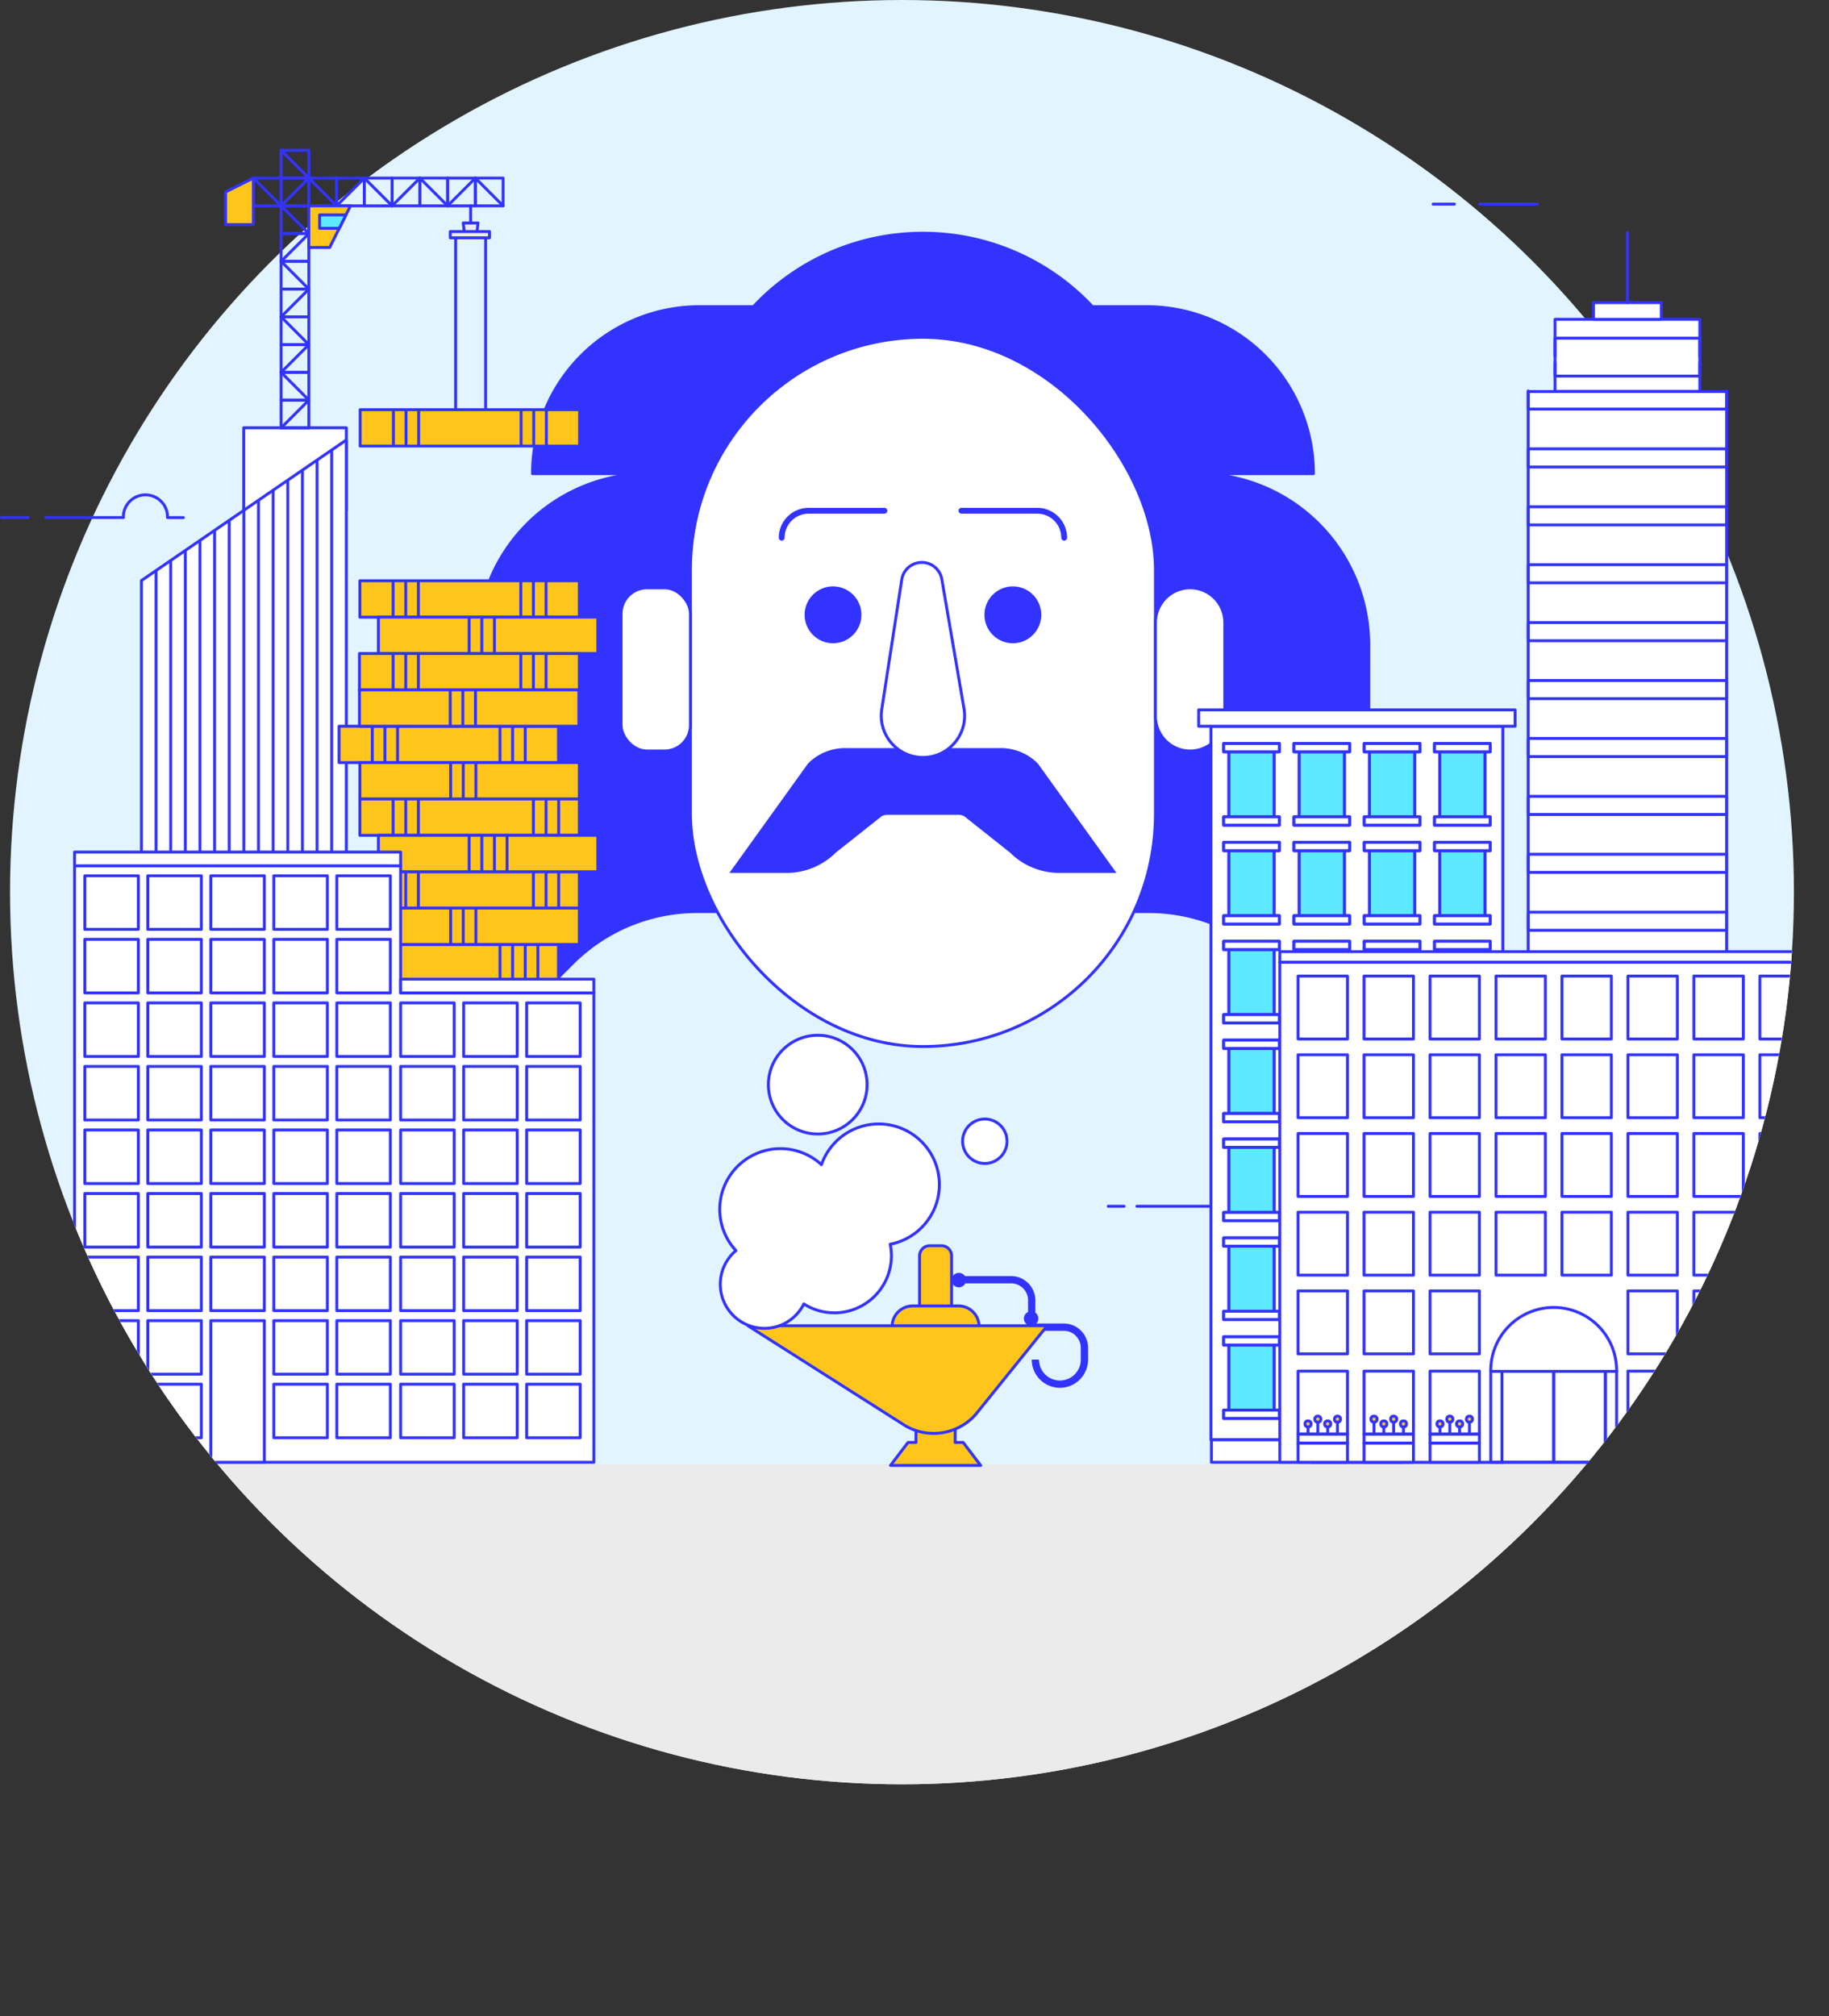 <svg id="Layer_1" data-name="Layer 1" xmlns="http://www.w3.org/2000/svg" xmlns:xlink="http://www.w3.org/1999/xlink" viewBox="0 0 1255.91 1384.06"><rect x="0" y="0" width="1255.91" height="1384.06" fill="#333333" stroke="none"/><defs><style>.cls-1,.cls-16,.cls-4,.cls-7{fill:none;}.cls-13,.cls-2{fill:#fff;}.cls-15,.cls-16,.cls-18,.cls-2,.cls-4,.cls-5,.cls-6,.cls-7,.cls-8{stroke:#33f;}.cls-15,.cls-18,.cls-2,.cls-4,.cls-5,.cls-7,.cls-8{stroke-linecap:round;stroke-linejoin:round;}.cls-15,.cls-18,.cls-2,.cls-4,.cls-5,.cls-8{stroke-width:2px;}.cls-3{fill:#e1f4ff;}.cls-17,.cls-5,.cls-6{fill:#33f;}.cls-16,.cls-6{stroke-miterlimit:10;}.cls-6,.cls-7{stroke-width:4px;}.cls-8{fill:#5de9ff;}.cls-9{clip-path:url(#clip-path);}.cls-10{clip-path:url(#clip-path-2);}.cls-11{fill:#2fa5b2;opacity:0.35;}.cls-12,.cls-18{fill:#ebebeb;}.cls-14{clip-path:url(#clip-path-3);}.cls-15{fill:#ffc51b;}.cls-16{stroke-width:5px;}</style><clipPath id="clip-path" transform="translate(-341.35 -114)"><circle class="cls-1" cx="960.71" cy="726.47" r="612.47"/></clipPath><clipPath id="clip-path-2" transform="translate(-341.35 -114)"><rect class="cls-1" x="1329.97" y="901.63" width="29.91" height="44.68"/></clipPath><clipPath id="clip-path-3" transform="translate(-341.35 -114)"><polygon class="cls-2" points="579.17 1076.3 438.46 1076.3 438.46 512.57 579.17 416.04 579.17 1076.3"/></clipPath></defs><title>Illustration_2</title><circle class="cls-3" cx="619.36" cy="612.47" r="612.47"/><path class="cls-4" d="M1198,928.69a21.31,21.31,0,0,1,36.55,6.09" transform="translate(-341.35 -114)"/><path class="cls-4" d="M1232.59,930.88a13.06,13.06,0,0,1,19.69,11.25" transform="translate(-341.35 -114)"/><line class="cls-4" x1="780.65" y1="828.13" x2="836" y2="828.13"/><line class="cls-4" x1="761.01" y1="828.13" x2="771.86" y2="828.13"/><path class="cls-4" d="M1177.35,942.13A13.06,13.06,0,0,1,1201,932" transform="translate(-341.35 -114)"/><path class="cls-4" d="M783.35,548.13a27.09,27.09,0,0,1,46.46,7.74" transform="translate(-341.35 -114)"/><path class="cls-4" d="M827.35,550.91a16.6,16.6,0,0,1,25,14.3" transform="translate(-341.35 -114)"/><line class="cls-4" x1="345.42" y1="451.21" x2="415.78" y2="451.21"/><line class="cls-4" x1="320.47" y1="451.21" x2="334.26" y2="451.21"/><path class="cls-4" d="M757.13,565.21a16.6,16.6,0,0,1,30.08-12.89" transform="translate(-341.35 -114)"/><path class="cls-4" d="M1102.55,683.31A27.09,27.09,0,0,1,1149,691" transform="translate(-341.35 -114)"/><path class="cls-4" d="M1146.55,686.08a16.6,16.6,0,0,1,25,14.3" transform="translate(-341.35 -114)"/><line class="cls-4" x1="664.63" y1="586.39" x2="734.98" y2="586.39"/><line class="cls-4" x1="639.67" y1="586.39" x2="653.46" y2="586.39"/><path class="cls-4" d="M1076.34,700.39a16.6,16.6,0,0,1,30.08-12.89" transform="translate(-341.35 -114)"/><path class="cls-5" d="M1281.22,556.79a117.63,117.63,0,0,0-117.63-117.63h79.64a114.62,114.62,0,0,0-114.62-114.62h-37.14A159.16,159.16,0,0,0,975.1,274.12h0a159.16,159.16,0,0,0-116.38,50.42H821.58A114.62,114.62,0,0,0,707,439.16h79.64A117.63,117.63,0,0,0,669,556.79v67.82h42.39a103.49,103.49,0,0,0,0,146.35l13.7,13.7,9.39-9.39A121.1,121.1,0,0,1,820.1,739.8h75.55A158.85,158.85,0,0,0,975.1,761h0a158.85,158.85,0,0,0,79.45-21.19h75.55a121.1,121.1,0,0,1,85.63,35.47l9.39,9.39,13.7-13.7a103.49,103.49,0,0,0,0-146.35h42.39Z" transform="translate(-341.35 -114)"/><rect class="cls-2" x="474.1" y="231.57" width="319.29" height="486.88" rx="159.65" ry="159.65"/><path class="cls-6" d="M1052.47,639.47a33.77,33.77,0,0,0-23.88-9.89h-107a33.77,33.77,0,0,0-23.88,9.89L846.1,711.27h35.34A46,46,0,0,0,914,697.79l30.92-24.54a8.47,8.47,0,0,1,5.27-1.84H1000a8.47,8.47,0,0,1,5.27,1.84l30.92,24.54a46,46,0,0,0,32.55,13.48h35.34Z" transform="translate(-341.35 -114)"/><circle class="cls-5" cx="572" cy="422.08" r="18.52"/><circle class="cls-5" cx="695.49" cy="422.08" r="18.52"/><rect class="cls-2" x="426.47" y="403.56" width="47.63" height="112.02" rx="17.78" ry="17.78"/><path class="cls-2" d="M1158.56,629.58h0a23.81,23.81,0,0,0,23.81-23.81V541.37a23.81,23.81,0,0,0-23.81-23.81h0a23.81,23.81,0,0,0-23.81,23.81v64.39A23.81,23.81,0,0,0,1158.56,629.58Z" transform="translate(-341.35 -114)"/><path class="cls-7" d="M948.64,464.63h-52a18.52,18.52,0,0,0-18.52,18.52h0" transform="translate(-341.35 -114)"/><path class="cls-7" d="M1001.56,464.63h52a18.52,18.52,0,0,1,18.52,18.52h0" transform="translate(-341.35 -114)"/><path class="cls-2" d="M975.1,634h0a28.62,28.62,0,0,1-28.29-33l13.74-89.07a13.94,13.94,0,0,1,13.78-11.82h0a13.94,13.94,0,0,1,13.74,11.59l15.23,88.83A28.62,28.62,0,0,1,975.1,634Z" transform="translate(-341.35 -114)"/><rect class="cls-2" x="1049.34" y="268.78" width="136.3" height="563.74"/><rect class="cls-2" x="1067.79" y="219.22" width="99.41" height="49.44"/><rect class="cls-2" x="1094.22" y="207.74" width="46.54" height="11.48"/><polyline class="cls-4" points="1067.79 244.63 1067.79 232.17 1167.19 232.17 1167.19 244.63"/><polyline class="cls-4" points="1167.19 248.9 1167.19 258.2 1067.79 258.2 1067.79 248.9"/><polyline class="cls-4" points="1185.64 268.38 1185.64 280.84 1049.34 280.84 1049.34 268.38"/><rect class="cls-4" x="1049.34" y="308.14" width="136.3" height="12.46"/><rect class="cls-4" x="1049.34" y="347.9" width="136.3" height="12.46"/><rect class="cls-4" x="1049.34" y="387.66" width="136.3" height="12.46"/><rect class="cls-4" x="1049.34" y="427.42" width="136.3" height="12.46"/><rect class="cls-4" x="1049.34" y="467.18" width="136.3" height="12.46"/><rect class="cls-4" x="1049.34" y="506.94" width="136.3" height="12.46"/><rect class="cls-4" x="1049.34" y="546.7" width="136.3" height="12.46"/><rect class="cls-4" x="1049.34" y="586.46" width="136.3" height="12.46"/><rect class="cls-4" x="1049.34" y="626.22" width="136.3" height="12.46"/><rect class="cls-4" x="1049.34" y="665.97" width="136.3" height="12.46"/><rect class="cls-8" x="1049.34" y="705.73" width="136.3" height="12.46"/><rect class="cls-8" x="1049.34" y="725.61" width="136.3" height="12.46"/><line class="cls-4" x1="1117.49" y1="207.74" x2="1117.49" y2="159.64"/><g class="cls-9"><polygon class="cls-2" points="962.73 1003.87 900.75 1003.87 900.75 988.45 831.52 988.45 831.52 498.59 1031.95 498.59 1031.95 988.45 962.73 988.45 962.73 1003.87"/><rect class="cls-2" x="823.1" y="487.37" width="217.26" height="11.21"/><rect class="cls-2" x="831.85" y="988.45" width="68.89" height="15.42"/><rect class="cls-2" x="962.73" y="988.45" width="69.22" height="15.42"/><rect class="cls-2" x="900.74" y="923.4" width="61.98" height="80.47"/><rect class="cls-8" x="1224.81" y="1066.6" width="68.55" height="22.05" transform="translate(1995.36 -295.45) rotate(90)"/><rect class="cls-8" x="1252.82" y="1066.6" width="68.55" height="22.05" transform="translate(2023.37 -323.46) rotate(90)"/><rect class="cls-2" x="893.54" y="917.71" width="76.39" height="5.69"/><rect class="cls-8" x="843.85" y="516.11" width="31.01" height="44.68"/><rect class="cls-2" x="840.24" y="560.78" width="38.22" height="5.69"/><rect class="cls-2" x="840.24" y="510.42" width="38.22" height="5.69"/><rect class="cls-8" x="843.85" y="516.11" width="31.01" height="44.68"/><rect class="cls-2" x="840.24" y="560.78" width="38.22" height="5.69"/><rect class="cls-2" x="840.24" y="510.42" width="38.22" height="5.69"/><rect class="cls-8" x="892.1" y="516.11" width="31.01" height="44.68"/><rect class="cls-2" x="888.5" y="560.78" width="38.22" height="5.69"/><rect class="cls-2" x="888.5" y="510.42" width="38.22" height="5.69"/><rect class="cls-8" x="892.1" y="516.11" width="31.01" height="44.68"/><rect class="cls-2" x="888.5" y="560.78" width="38.22" height="5.69"/><rect class="cls-2" x="888.5" y="510.42" width="38.22" height="5.69"/><rect class="cls-8" x="940.36" y="516.11" width="31.01" height="44.68"/><rect class="cls-2" x="936.76" y="560.78" width="38.22" height="5.69"/><rect class="cls-2" x="936.76" y="510.42" width="38.22" height="5.69"/><rect class="cls-8" x="940.36" y="516.11" width="31.01" height="44.68"/><rect class="cls-2" x="936.76" y="560.78" width="38.22" height="5.69"/><rect class="cls-2" x="936.76" y="510.42" width="38.22" height="5.69"/><rect class="cls-8" x="988.61" y="516.11" width="31.01" height="44.68"/><rect class="cls-2" x="985.01" y="560.78" width="38.22" height="5.69"/><rect class="cls-2" x="985.01" y="510.42" width="38.22" height="5.69"/><rect class="cls-8" x="988.61" y="516.11" width="31.01" height="44.68"/><rect class="cls-2" x="985.01" y="560.78" width="38.22" height="5.69"/><rect class="cls-2" x="985.01" y="510.42" width="38.22" height="5.69"/><rect class="cls-8" x="843.85" y="583.99" width="31.01" height="44.68"/><rect class="cls-2" x="840.24" y="628.66" width="38.22" height="5.69"/><rect class="cls-2" x="840.24" y="578.3" width="38.22" height="5.69"/><rect class="cls-8" x="843.85" y="583.99" width="31.01" height="44.68"/><rect class="cls-2" x="840.24" y="628.66" width="38.22" height="5.69"/><rect class="cls-2" x="840.24" y="578.3" width="38.22" height="5.69"/><rect class="cls-8" x="892.1" y="583.99" width="31.01" height="44.68"/><rect class="cls-2" x="888.5" y="628.66" width="38.22" height="5.69"/><rect class="cls-2" x="888.5" y="578.3" width="38.22" height="5.69"/><rect class="cls-8" x="892.1" y="583.99" width="31.01" height="44.68"/><rect class="cls-2" x="888.5" y="628.66" width="38.22" height="5.69"/><rect class="cls-2" x="888.5" y="578.3" width="38.22" height="5.69"/><rect class="cls-8" x="940.36" y="583.99" width="31.01" height="44.68"/><rect class="cls-2" x="936.76" y="628.66" width="38.22" height="5.69"/><rect class="cls-2" x="936.76" y="578.3" width="38.22" height="5.69"/><rect class="cls-8" x="940.36" y="583.99" width="31.01" height="44.68"/><rect class="cls-2" x="936.76" y="628.66" width="38.22" height="5.69"/><rect class="cls-2" x="936.76" y="578.3" width="38.22" height="5.69"/><rect class="cls-8" x="988.61" y="583.99" width="31.01" height="44.68"/><rect class="cls-2" x="985.01" y="628.66" width="38.22" height="5.69"/><rect class="cls-2" x="985.01" y="578.3" width="38.22" height="5.69"/><rect class="cls-8" x="988.61" y="583.99" width="31.01" height="44.68"/><rect class="cls-2" x="985.01" y="628.66" width="38.22" height="5.69"/><rect class="cls-2" x="985.01" y="578.3" width="38.22" height="5.69"/><rect class="cls-8" x="843.85" y="787.63" width="31.01" height="44.68"/><rect class="cls-2" x="840.24" y="832.31" width="38.22" height="5.69"/><rect class="cls-2" x="840.24" y="781.95" width="38.22" height="5.69"/><rect class="cls-8" x="843.85" y="787.63" width="31.01" height="44.68"/><rect class="cls-2" x="840.24" y="832.31" width="38.22" height="5.69"/><rect class="cls-2" x="840.24" y="781.95" width="38.22" height="5.69"/><rect class="cls-8" x="892.1" y="787.63" width="31.01" height="44.68"/><rect class="cls-2" x="888.5" y="832.31" width="38.22" height="5.69"/><rect class="cls-2" x="888.5" y="781.95" width="38.22" height="5.69"/><rect class="cls-8" x="892.1" y="787.63" width="31.01" height="44.68"/><rect class="cls-2" x="888.5" y="832.31" width="38.22" height="5.69"/><rect class="cls-2" x="888.5" y="781.95" width="38.22" height="5.69"/><rect class="cls-8" x="940.36" y="787.63" width="31.01" height="44.68"/><rect class="cls-2" x="936.76" y="832.31" width="38.22" height="5.69"/><rect class="cls-2" x="936.76" y="781.95" width="38.22" height="5.69"/><rect class="cls-8" x="940.36" y="787.63" width="31.01" height="44.68"/><rect class="cls-2" x="936.76" y="832.31" width="38.22" height="5.69"/><rect class="cls-2" x="936.76" y="781.95" width="38.22" height="5.69"/><rect class="cls-8" x="988.61" y="787.63" width="31.01" height="44.68"/><rect class="cls-2" x="985.01" y="832.31" width="38.22" height="5.69"/><rect class="cls-2" x="985.01" y="781.95" width="38.22" height="5.69"/><rect class="cls-8" x="988.61" y="787.63" width="31.01" height="44.68"/><rect class="cls-2" x="985.01" y="832.31" width="38.22" height="5.69"/><rect class="cls-2" x="985.01" y="781.95" width="38.22" height="5.69"/><rect class="cls-8" x="843.85" y="855.52" width="31.01" height="44.68"/><rect class="cls-2" x="840.24" y="900.19" width="38.22" height="5.69"/><rect class="cls-2" x="840.24" y="849.83" width="38.22" height="5.69"/><rect class="cls-8" x="843.85" y="855.52" width="31.01" height="44.68"/><rect class="cls-2" x="840.24" y="900.19" width="38.22" height="5.69"/><rect class="cls-2" x="840.24" y="849.83" width="38.22" height="5.69"/><rect class="cls-8" x="892.1" y="855.52" width="31.01" height="44.68"/><rect class="cls-2" x="888.5" y="900.19" width="38.22" height="5.69"/><rect class="cls-2" x="888.5" y="849.83" width="38.22" height="5.69"/><rect class="cls-8" x="892.1" y="855.52" width="31.01" height="44.68"/><rect class="cls-2" x="888.5" y="900.19" width="38.22" height="5.69"/><rect class="cls-2" x="888.5" y="849.83" width="38.22" height="5.69"/><rect class="cls-8" x="940.36" y="855.52" width="31.01" height="44.68"/><rect class="cls-2" x="936.76" y="900.19" width="38.22" height="5.69"/><rect class="cls-2" x="936.76" y="849.83" width="38.22" height="5.69"/><rect class="cls-8" x="940.36" y="855.52" width="31.01" height="44.68"/><rect class="cls-2" x="936.76" y="900.19" width="38.22" height="5.69"/><rect class="cls-2" x="936.76" y="849.83" width="38.22" height="5.69"/><rect class="cls-8" x="988.61" y="855.52" width="31.01" height="44.68"/><rect class="cls-2" x="985.01" y="900.19" width="38.22" height="5.69"/><rect class="cls-2" x="985.01" y="849.83" width="38.22" height="5.69"/><rect class="cls-8" x="988.61" y="855.52" width="31.01" height="44.68"/><rect class="cls-2" x="985.01" y="900.19" width="38.22" height="5.69"/><rect class="cls-2" x="985.01" y="849.83" width="38.22" height="5.69"/><rect class="cls-8" x="843.85" y="923.4" width="31.01" height="44.68"/><rect class="cls-2" x="840.24" y="968.07" width="38.22" height="5.69"/><rect class="cls-2" x="840.24" y="917.71" width="38.22" height="5.69"/><rect class="cls-8" x="843.85" y="923.4" width="31.01" height="44.68"/><rect class="cls-2" x="840.24" y="968.07" width="38.22" height="5.69"/><rect class="cls-2" x="840.24" y="917.71" width="38.22" height="5.69"/><rect class="cls-8" x="988.61" y="923.4" width="31.01" height="44.68"/><rect class="cls-2" x="985.01" y="968.07" width="38.22" height="5.69"/><rect class="cls-2" x="985.01" y="917.71" width="38.22" height="5.69"/><rect class="cls-8" x="988.61" y="923.4" width="31.01" height="44.68"/><rect class="cls-2" x="985.01" y="968.07" width="38.22" height="5.69"/><rect class="cls-2" x="985.01" y="917.71" width="38.22" height="5.69"/><rect class="cls-8" x="843.85" y="719.75" width="31.01" height="44.68"/><rect class="cls-2" x="840.24" y="764.43" width="38.22" height="5.69"/><rect class="cls-2" x="840.24" y="714.07" width="38.22" height="5.69"/><rect class="cls-8" x="843.85" y="719.75" width="31.01" height="44.68"/><rect class="cls-2" x="840.24" y="764.43" width="38.22" height="5.69"/><rect class="cls-2" x="840.24" y="714.07" width="38.22" height="5.69"/><rect class="cls-8" x="892.1" y="719.75" width="31.01" height="44.68"/><rect class="cls-2" x="888.5" y="764.43" width="38.22" height="5.69"/><rect class="cls-2" x="888.5" y="714.07" width="38.22" height="5.69"/><rect class="cls-8" x="892.1" y="719.75" width="31.01" height="44.68"/><rect class="cls-2" x="888.5" y="764.43" width="38.22" height="5.69"/><rect class="cls-2" x="888.5" y="714.07" width="38.22" height="5.69"/><rect class="cls-8" x="940.36" y="719.75" width="31.01" height="44.68"/><rect class="cls-2" x="936.76" y="764.43" width="38.22" height="5.69"/><rect class="cls-2" x="936.76" y="714.07" width="38.22" height="5.69"/><rect class="cls-8" x="940.36" y="719.75" width="31.01" height="44.68"/><rect class="cls-2" x="936.76" y="764.43" width="38.22" height="5.69"/><rect class="cls-2" x="936.76" y="714.07" width="38.22" height="5.69"/><rect class="cls-8" x="988.61" y="719.75" width="31.01" height="44.68"/><rect class="cls-2" x="985.01" y="764.43" width="38.22" height="5.69"/><rect class="cls-2" x="985.01" y="714.07" width="38.22" height="5.69"/><rect class="cls-8" x="988.61" y="719.75" width="31.01" height="44.68"/><rect class="cls-2" x="985.01" y="764.43" width="38.22" height="5.69"/><rect class="cls-2" x="985.01" y="714.07" width="38.22" height="5.69"/><rect class="cls-8" x="843.85" y="651.87" width="31.01" height="44.68"/><rect class="cls-2" x="840.24" y="696.55" width="38.22" height="5.69"/><rect class="cls-2" x="840.24" y="646.19" width="38.22" height="5.69"/><rect class="cls-8" x="843.85" y="651.87" width="31.01" height="44.68"/><rect class="cls-2" x="840.24" y="696.55" width="38.22" height="5.69"/><rect class="cls-2" x="840.24" y="646.19" width="38.22" height="5.69"/><rect class="cls-8" x="892.1" y="651.87" width="31.01" height="44.68"/><rect class="cls-2" x="888.5" y="696.55" width="38.22" height="5.69"/><rect class="cls-2" x="888.5" y="646.19" width="38.22" height="5.69"/><rect class="cls-8" x="892.1" y="651.87" width="31.01" height="44.68"/><rect class="cls-2" x="888.5" y="696.55" width="38.22" height="5.69"/><rect class="cls-2" x="888.5" y="646.19" width="38.22" height="5.69"/><rect class="cls-8" x="940.36" y="651.87" width="31.01" height="44.68"/><rect class="cls-2" x="936.76" y="696.55" width="38.22" height="5.69"/><rect class="cls-2" x="936.76" y="646.19" width="38.22" height="5.69"/><rect class="cls-8" x="940.36" y="651.87" width="31.01" height="44.68"/><rect class="cls-2" x="936.76" y="696.55" width="38.22" height="5.69"/><rect class="cls-2" x="936.76" y="646.19" width="38.22" height="5.69"/><rect class="cls-8" x="988.61" y="651.87" width="31.01" height="44.68"/><rect class="cls-2" x="985.01" y="696.55" width="38.22" height="5.69"/><rect class="cls-2" x="985.01" y="646.19" width="38.22" height="5.69"/><rect class="cls-8" x="988.61" y="651.87" width="31.01" height="44.68"/><rect class="cls-2" x="985.01" y="696.55" width="38.22" height="5.69"/><rect class="cls-2" x="985.01" y="646.19" width="38.22" height="5.69"/><g class="cls-10"><path class="cls-11" d="M994.09,802.52h2a4.44,4.44,0,0,1,4.44,4.44V831.3a0,0,0,0,1,0,0H989.65a0,0,0,0,1,0,0V807a4.44,4.44,0,0,1,4.44-4.44Z"/><path class="cls-11" d="M1348.44,945.3h-6.57V930.37l6.33-6.33a4.44,4.44,0,0,1,6.28,0l1.41,1.41a4.44,4.44,0,0,1,0,6.28l-6,6a4.92,4.92,0,0,0-1.44,3.46Z" transform="translate(-341.35 -114)"/><circle class="cls-11" cx="995.08" cy="798.88" r="3.65"/><circle class="cls-11" cx="1016.31" cy="808.12" r="3.65"/></g><rect class="cls-12" x="106.08" y="1005.32" width="1015.56" height="378.74"/><rect class="cls-2" x="167.38" y="293.69" width="70.44" height="56.68"/><polygon class="cls-13" points="237.81 962.31 97.11 962.31 97.11 398.57 237.81 302.05 237.81 962.31"/><g class="cls-14"><line class="cls-4" x1="107.16" y1="281.39" x2="107.16" y2="963.56"/><line class="cls-4" x1="117.21" y1="281.39" x2="117.21" y2="963.56"/><line class="cls-4" x1="127.26" y1="281.39" x2="127.26" y2="963.56"/><line class="cls-4" x1="137.31" y1="281.39" x2="137.31" y2="963.56"/><line class="cls-4" x1="147.36" y1="281.39" x2="147.36" y2="963.56"/><line class="cls-4" x1="157.41" y1="281.39" x2="157.41" y2="963.56"/><line class="cls-4" x1="167.46" y1="281.39" x2="167.46" y2="963.56"/><line class="cls-4" x1="177.51" y1="281.39" x2="177.51" y2="963.56"/><line class="cls-4" x1="187.56" y1="281.39" x2="187.56" y2="963.56"/><line class="cls-4" x1="197.61" y1="281.39" x2="197.61" y2="963.56"/><line class="cls-4" x1="207.66" y1="281.39" x2="207.66" y2="963.56"/><line class="cls-4" x1="217.71" y1="281.39" x2="217.71" y2="963.56"/><line class="cls-4" x1="227.76" y1="281.39" x2="227.76" y2="963.56"/></g><polygon class="cls-4" points="237.81 962.31 97.11 962.31 97.11 398.57 237.81 302.05 237.81 962.31"/><rect class="cls-15" x="247.11" y="398.72" width="150.67" height="24.97"/><line class="cls-4" x1="269.93" y1="399.72" x2="269.93" y2="422.67"/><line class="cls-4" x1="278.61" y1="399.72" x2="278.61" y2="422.67"/><line class="cls-4" x1="287.28" y1="399.72" x2="287.28" y2="422.67"/><line class="cls-4" x1="374.95" y1="399.72" x2="374.95" y2="422.67"/><line class="cls-4" x1="366.28" y1="399.72" x2="366.28" y2="422.67"/><line class="cls-4" x1="357.61" y1="399.72" x2="357.61" y2="422.67"/><rect class="cls-15" x="259.84" y="423.68" width="150.67" height="24.97"/><line class="cls-4" x1="322.16" y1="447.64" x2="322.16" y2="424.69"/><line class="cls-4" x1="330.84" y1="447.64" x2="330.84" y2="424.69"/><line class="cls-4" x1="339.51" y1="447.64" x2="339.51" y2="424.69"/><rect class="cls-15" x="246.83" y="448.65" width="150.95" height="24.97"/><line class="cls-4" x1="269.93" y1="449.65" x2="269.93" y2="472.6"/><line class="cls-4" x1="278.61" y1="449.65" x2="278.61" y2="472.6"/><line class="cls-4" x1="287.28" y1="449.65" x2="287.28" y2="472.6"/><line class="cls-4" x1="374.95" y1="449.65" x2="374.95" y2="472.6"/><line class="cls-4" x1="366.28" y1="449.65" x2="366.28" y2="472.6"/><line class="cls-4" x1="357.61" y1="449.65" x2="357.61" y2="472.6"/><rect class="cls-15" x="232.82" y="498.58" width="150.67" height="24.97"/><line class="cls-4" x1="255.64" y1="499.58" x2="255.64" y2="522.53"/><line class="cls-4" x1="264.32" y1="499.58" x2="264.32" y2="522.53"/><line class="cls-4" x1="272.99" y1="499.58" x2="272.99" y2="522.53"/><line class="cls-4" x1="360.66" y1="499.58" x2="360.66" y2="522.53"/><line class="cls-4" x1="351.99" y1="499.58" x2="351.99" y2="522.53"/><line class="cls-4" x1="343.32" y1="499.58" x2="343.32" y2="522.53"/><rect class="cls-15" x="246.83" y="473.61" width="150.67" height="24.97"/><line class="cls-4" x1="309.16" y1="497.57" x2="309.16" y2="474.62"/><line class="cls-4" x1="317.83" y1="497.57" x2="317.83" y2="474.62"/><line class="cls-4" x1="326.5" y1="497.57" x2="326.5" y2="474.62"/><rect class="cls-15" x="247.11" y="523.54" width="150.67" height="24.97"/><line class="cls-4" x1="309.44" y1="547.5" x2="309.44" y2="524.55"/><line class="cls-4" x1="318.11" y1="547.5" x2="318.11" y2="524.55"/><line class="cls-4" x1="326.78" y1="547.5" x2="326.78" y2="524.55"/><rect class="cls-15" x="247.11" y="548.51" width="150.67" height="24.97"/><line class="cls-4" x1="269.93" y1="549.51" x2="269.93" y2="572.47"/><line class="cls-4" x1="278.61" y1="549.51" x2="278.61" y2="572.47"/><line class="cls-4" x1="287.28" y1="549.51" x2="287.28" y2="572.47"/><line class="cls-4" x1="383.63" y1="549.51" x2="383.63" y2="572.47"/><line class="cls-4" x1="374.95" y1="549.51" x2="374.95" y2="572.47"/><line class="cls-4" x1="366.28" y1="549.51" x2="366.28" y2="572.47"/><rect class="cls-15" x="247.11" y="598.44" width="150.67" height="24.97"/><line class="cls-4" x1="269.93" y1="599.45" x2="269.93" y2="622.4"/><line class="cls-4" x1="278.61" y1="599.45" x2="278.61" y2="622.4"/><line class="cls-4" x1="287.28" y1="599.45" x2="287.28" y2="622.4"/><line class="cls-4" x1="383.63" y1="599.45" x2="383.63" y2="622.4"/><line class="cls-4" x1="374.95" y1="599.45" x2="374.95" y2="622.4"/><line class="cls-4" x1="366.28" y1="599.45" x2="366.28" y2="622.4"/><rect class="cls-15" x="232.82" y="648.37" width="150.67" height="24.97"/><line class="cls-4" x1="246.97" y1="649.38" x2="246.97" y2="672.33"/><line class="cls-4" x1="255.64" y1="649.38" x2="255.64" y2="672.33"/><line class="cls-4" x1="264.32" y1="649.38" x2="264.32" y2="672.33"/><line class="cls-4" x1="272.99" y1="649.38" x2="272.99" y2="672.33"/><line class="cls-4" x1="369.34" y1="649.38" x2="369.34" y2="672.33"/><line class="cls-4" x1="360.66" y1="649.38" x2="360.66" y2="672.33"/><line class="cls-4" x1="351.99" y1="649.38" x2="351.99" y2="672.33"/><line class="cls-4" x1="343.32" y1="649.38" x2="343.32" y2="672.33"/><rect class="cls-15" x="259.84" y="573.47" width="150.67" height="24.97"/><line class="cls-4" x1="322.16" y1="597.43" x2="322.16" y2="574.48"/><line class="cls-4" x1="330.84" y1="597.43" x2="330.84" y2="574.48"/><line class="cls-4" x1="339.51" y1="597.43" x2="339.51" y2="574.48"/><line class="cls-4" x1="348.18" y1="597.43" x2="348.18" y2="574.48"/><rect class="cls-15" x="247.11" y="623.4" width="150.67" height="24.97"/><line class="cls-4" x1="309.44" y1="647.36" x2="309.44" y2="624.41"/><line class="cls-4" x1="318.11" y1="647.36" x2="318.11" y2="624.41"/><line class="cls-4" x1="326.78" y1="647.36" x2="326.78" y2="624.41"/><polygon class="cls-2" points="275.1 681.65 275.1 594.4 51.19 594.4 51.19 1003.87 275.1 1003.87 407.77 1003.87 407.77 681.65 275.1 681.65"/><rect class="cls-4" x="58.23" y="601.25" width="36.77" height="36.77"/><rect class="cls-4" x="101.49" y="601.25" width="36.77" height="36.77"/><rect class="cls-4" x="144.75" y="601.25" width="36.77" height="36.77"/><rect class="cls-4" x="188.02" y="601.25" width="36.77" height="36.77"/><rect class="cls-4" x="231.28" y="601.25" width="36.77" height="36.77"/><rect class="cls-4" x="58.23" y="644.88" width="36.77" height="36.77"/><rect class="cls-4" x="101.49" y="644.88" width="36.77" height="36.77"/><rect class="cls-4" x="144.75" y="644.88" width="36.77" height="36.77"/><rect class="cls-4" x="188.02" y="644.88" width="36.77" height="36.77"/><rect class="cls-4" x="231.28" y="644.88" width="36.77" height="36.77"/><rect class="cls-4" x="58.23" y="688.51" width="36.77" height="36.77"/><rect class="cls-4" x="101.49" y="688.51" width="36.77" height="36.77"/><rect class="cls-4" x="144.75" y="688.51" width="36.77" height="36.77"/><rect class="cls-4" x="188.02" y="688.51" width="36.77" height="36.77"/><rect class="cls-4" x="231.28" y="688.51" width="36.77" height="36.77"/><rect class="cls-4" x="58.23" y="732.13" width="36.77" height="36.77"/><rect class="cls-4" x="101.49" y="732.13" width="36.77" height="36.77"/><rect class="cls-4" x="144.75" y="732.13" width="36.77" height="36.77"/><rect class="cls-4" x="188.02" y="732.13" width="36.77" height="36.77"/><rect class="cls-4" x="231.28" y="732.13" width="36.77" height="36.77"/><rect class="cls-4" x="58.23" y="775.76" width="36.77" height="36.77"/><rect class="cls-4" x="101.49" y="775.76" width="36.77" height="36.77"/><rect class="cls-4" x="144.75" y="775.76" width="36.77" height="36.77"/><rect class="cls-4" x="188.02" y="775.76" width="36.77" height="36.77"/><rect class="cls-4" x="231.28" y="775.76" width="36.77" height="36.77"/><rect class="cls-4" x="58.23" y="819.38" width="36.77" height="36.77"/><rect class="cls-4" x="101.49" y="819.38" width="36.77" height="36.77"/><rect class="cls-4" x="144.75" y="819.38" width="36.77" height="36.77"/><rect class="cls-4" x="188.02" y="819.38" width="36.77" height="36.77"/><rect class="cls-4" x="231.28" y="819.38" width="36.77" height="36.77"/><rect class="cls-2" x="58.23" y="863.01" width="36.77" height="36.77"/><rect class="cls-2" x="101.49" y="863.01" width="36.77" height="36.77"/><rect class="cls-2" x="144.75" y="863.01" width="36.77" height="36.77"/><rect class="cls-2" x="188.02" y="863.01" width="36.77" height="36.77"/><rect class="cls-2" x="231.28" y="863.01" width="36.77" height="36.77"/><rect class="cls-2" x="58.23" y="906.63" width="36.77" height="36.77"/><rect class="cls-2" x="101.49" y="906.63" width="36.77" height="36.77"/><rect class="cls-2" x="144.75" y="906.63" width="36.77" height="97.24"/><rect class="cls-2" x="188.02" y="906.63" width="36.77" height="36.77"/><rect class="cls-2" x="231.28" y="906.63" width="36.77" height="36.77"/><rect class="cls-2" x="58.23" y="950.26" width="36.77" height="36.77"/><rect class="cls-2" x="101.49" y="950.26" width="36.77" height="36.77"/><rect class="cls-2" x="188.02" y="950.26" width="36.77" height="36.77"/><rect class="cls-2" x="231.28" y="950.26" width="36.77" height="36.77"/><rect class="cls-4" x="275.1" y="688.51" width="36.77" height="36.77"/><rect class="cls-4" x="318.36" y="688.51" width="36.77" height="36.77"/><rect class="cls-4" x="361.62" y="688.51" width="36.77" height="36.77"/><rect class="cls-4" x="275.1" y="732.13" width="36.77" height="36.77"/><rect class="cls-4" x="318.36" y="732.13" width="36.77" height="36.77"/><rect class="cls-4" x="361.62" y="732.13" width="36.77" height="36.77"/><rect class="cls-4" x="275.1" y="775.76" width="36.77" height="36.77"/><rect class="cls-4" x="318.36" y="775.76" width="36.77" height="36.77"/><rect class="cls-4" x="361.62" y="775.76" width="36.77" height="36.77"/><rect class="cls-4" x="275.1" y="819.38" width="36.77" height="36.77"/><rect class="cls-4" x="318.36" y="819.38" width="36.77" height="36.77"/><rect class="cls-4" x="361.62" y="819.38" width="36.77" height="36.77"/><rect class="cls-4" x="275.1" y="863.01" width="36.77" height="36.77"/><rect class="cls-4" x="318.36" y="863.01" width="36.77" height="36.77"/><rect class="cls-4" x="361.62" y="863.01" width="36.77" height="36.77"/><rect class="cls-4" x="275.1" y="906.63" width="36.77" height="36.77"/><rect class="cls-4" x="318.36" y="906.63" width="36.77" height="36.77"/><rect class="cls-4" x="361.62" y="906.63" width="36.77" height="36.77"/><rect class="cls-4" x="275.1" y="950.26" width="36.77" height="36.77"/><rect class="cls-4" x="318.36" y="950.26" width="36.77" height="36.77"/><rect class="cls-4" x="361.62" y="950.26" width="36.77" height="36.77"/><rect class="cls-2" x="51.19" y="584.96" width="223.91" height="9.44"/><rect class="cls-2" x="275.1" y="672.21" width="132.67" height="9.44"/><polygon class="cls-2" points="1066.86 660.53 878.8 660.53 878.8 1003.87 1066.86 1003.87 1254.91 1003.87 1254.91 660.53 1066.86 660.53"/><line class="cls-4" x1="1009.02" y1="985.02" x2="1009.02" y2="974.26"/><circle class="cls-15" cx="1009.02" cy="974.26" r="2.1"/><line class="cls-4" x1="995.53" y1="985.02" x2="995.53" y2="974.26"/><circle class="cls-15" cx="995.53" cy="974.26" r="2.1"/><line class="cls-4" x1="1002.27" y1="985.02" x2="1002.27" y2="977.53"/><circle class="cls-15" cx="1002.27" cy="977.53" r="2.1"/><line class="cls-4" x1="988.78" y1="985.02" x2="988.78" y2="977.53"/><circle class="cls-15" cx="988.78" cy="977.53" r="2.1"/><rect class="cls-2" x="981.94" y="984.49" width="33.93" height="6.28"/><rect class="cls-2" x="981.94" y="990.77" width="33.93" height="13.1"/><line class="cls-4" x1="918.41" y1="985.02" x2="918.41" y2="974.26"/><circle class="cls-15" cx="918.41" cy="974.26" r="2.1"/><line class="cls-4" x1="904.92" y1="985.02" x2="904.92" y2="974.26"/><circle class="cls-15" cx="904.92" cy="974.26" r="2.1"/><line class="cls-4" x1="911.67" y1="985.02" x2="911.67" y2="977.53"/><circle class="cls-15" cx="911.67" cy="977.53" r="2.1"/><line class="cls-4" x1="898.18" y1="985.02" x2="898.18" y2="977.53"/><circle class="cls-15" cx="898.18" cy="977.53" r="2.1"/><rect class="cls-2" x="891.33" y="984.49" width="33.93" height="6.28"/><rect class="cls-2" x="891.33" y="990.77" width="33.93" height="13.1"/><line class="cls-4" x1="943.48" y1="985.02" x2="943.48" y2="974.26"/><circle class="cls-15" cx="943.48" cy="974.26" r="2.1"/><line class="cls-4" x1="956.97" y1="985.02" x2="956.97" y2="974.26"/><circle class="cls-15" cx="956.97" cy="974.26" r="2.1"/><line class="cls-4" x1="950.22" y1="985.02" x2="950.22" y2="977.53"/><circle class="cls-15" cx="950.22" cy="977.53" r="2.1"/><line class="cls-4" x1="963.71" y1="985.02" x2="963.71" y2="977.53"/><circle class="cls-15" cx="963.71" cy="977.53" r="2.1"/><rect class="cls-2" x="1277.99" y="1098.48" width="33.93" height="6.28" transform="translate(2248.55 2089.25) rotate(-180)"/><rect class="cls-2" x="1277.99" y="1104.76" width="33.93" height="13.1" transform="translate(2248.55 2108.63) rotate(-180)"/><line class="cls-4" x1="1235.53" y1="985.02" x2="1235.53" y2="974.26"/><circle class="cls-15" cx="1235.53" cy="974.26" r="2.1"/><line class="cls-4" x1="1222.04" y1="985.02" x2="1222.04" y2="974.26"/><circle class="cls-15" cx="1222.04" cy="974.26" r="2.1"/><line class="cls-4" x1="1228.79" y1="985.02" x2="1228.79" y2="977.53"/><circle class="cls-15" cx="1228.79" cy="977.53" r="2.1"/><line class="cls-4" x1="1215.3" y1="985.02" x2="1215.3" y2="977.53"/><circle class="cls-15" cx="1215.3" cy="977.53" r="2.1"/><rect class="cls-2" x="1208.45" y="984.49" width="33.93" height="6.28"/><rect class="cls-2" x="1208.45" y="990.77" width="33.93" height="13.1"/><line class="cls-4" x1="1144.93" y1="985.02" x2="1144.93" y2="974.26"/><circle class="cls-15" cx="1144.93" cy="974.26" r="2.1"/><line class="cls-4" x1="1131.44" y1="985.02" x2="1131.44" y2="974.26"/><circle class="cls-15" cx="1131.44" cy="974.26" r="2.1"/><line class="cls-4" x1="1138.18" y1="985.02" x2="1138.18" y2="977.53"/><circle class="cls-15" cx="1138.18" cy="977.53" r="2.1"/><line class="cls-4" x1="1124.69" y1="985.02" x2="1124.69" y2="977.53"/><circle class="cls-15" cx="1124.69" cy="977.53" r="2.1"/><rect class="cls-2" x="1117.85" y="984.49" width="33.93" height="6.28"/><rect class="cls-2" x="1117.85" y="990.77" width="33.93" height="13.1"/><line class="cls-4" x1="1170" y1="985.02" x2="1170" y2="974.26"/><circle class="cls-15" cx="1170" cy="974.26" r="2.1"/><line class="cls-4" x1="1183.49" y1="985.02" x2="1183.49" y2="974.26"/><circle class="cls-15" cx="1183.49" cy="974.26" r="2.1"/><line class="cls-4" x1="1176.74" y1="985.02" x2="1176.74" y2="977.53"/><circle class="cls-15" cx="1176.74" cy="977.53" r="2.1"/><line class="cls-4" x1="1190.23" y1="985.02" x2="1190.23" y2="977.53"/><circle class="cls-15" cx="1190.23" cy="977.53" r="2.1"/><rect class="cls-2" x="1504.5" y="1098.48" width="33.93" height="6.28" transform="translate(2701.58 2089.25) rotate(-180)"/><rect class="cls-2" x="1504.5" y="1104.76" width="33.93" height="13.1" transform="translate(2701.58 2108.63) rotate(-180)"/><rect class="cls-4" x="1031.34" y="941.46" width="35.51" height="62.41"/><rect class="cls-4" x="1023.65" y="941.46" width="7.69" height="62.41"/><rect class="cls-4" x="1102.37" y="941.46" width="7.69" height="62.41"/><rect class="cls-4" x="1066.86" y="941.46" width="35.51" height="62.41"/><path class="cls-2" d="M1451.41,1055.45H1365a43.21,43.21,0,1,1,86.41,0Z" transform="translate(-341.35 -114)"/><rect class="cls-4" x="891.33" y="832.2" width="33.93" height="43.2"/><rect class="cls-4" x="936.63" y="832.2" width="33.93" height="43.2"/><rect class="cls-4" x="981.94" y="832.2" width="33.93" height="43.2"/><rect class="cls-4" x="1027.24" y="832.2" width="33.93" height="43.2"/><rect class="cls-4" x="1072.54" y="832.2" width="33.93" height="43.2"/><rect class="cls-4" x="1117.85" y="832.2" width="33.93" height="43.2"/><rect class="cls-4" x="1163.15" y="832.2" width="33.93" height="43.2"/><rect class="cls-4" x="1208.45" y="832.2" width="33.93" height="43.2"/><rect class="cls-4" x="891.33" y="886.24" width="33.93" height="43.2"/><rect class="cls-4" x="936.63" y="886.24" width="33.93" height="43.2"/><rect class="cls-4" x="981.94" y="886.24" width="33.93" height="43.2"/><rect class="cls-4" x="891.33" y="941.29" width="33.93" height="43.2"/><rect class="cls-4" x="936.63" y="941.29" width="33.93" height="43.2"/><rect class="cls-4" x="981.94" y="941.29" width="33.93" height="43.2"/><rect class="cls-4" x="1117.85" y="886.24" width="33.93" height="43.2"/><rect class="cls-4" x="1163.15" y="886.24" width="33.93" height="43.2"/><rect class="cls-4" x="1208.45" y="886.24" width="33.93" height="43.2"/><rect class="cls-4" x="1117.85" y="941.29" width="33.93" height="43.2"/><rect class="cls-4" x="1163.15" y="941.29" width="33.93" height="43.2"/><rect class="cls-4" x="1208.45" y="941.29" width="33.93" height="43.2"/><rect class="cls-4" x="891.33" y="778.16" width="33.93" height="43.2"/><rect class="cls-4" x="936.63" y="778.16" width="33.93" height="43.2"/><rect class="cls-4" x="981.94" y="778.16" width="33.93" height="43.2"/><rect class="cls-4" x="1027.24" y="778.16" width="33.93" height="43.2"/><rect class="cls-4" x="1072.54" y="778.16" width="33.93" height="43.2"/><rect class="cls-4" x="1117.85" y="778.16" width="33.93" height="43.2"/><rect class="cls-4" x="1163.15" y="778.16" width="33.93" height="43.2"/><rect class="cls-4" x="1208.45" y="778.16" width="33.93" height="43.2"/><rect class="cls-4" x="891.33" y="724.12" width="33.93" height="43.2"/><rect class="cls-4" x="936.63" y="724.12" width="33.93" height="43.2"/><rect class="cls-4" x="981.94" y="724.12" width="33.93" height="43.2"/><rect class="cls-4" x="1027.24" y="724.12" width="33.93" height="43.2"/><rect class="cls-4" x="1072.54" y="724.12" width="33.93" height="43.2"/><rect class="cls-4" x="1117.85" y="724.12" width="33.93" height="43.2"/><rect class="cls-4" x="1163.15" y="724.12" width="33.93" height="43.2"/><rect class="cls-4" x="1208.45" y="724.12" width="33.93" height="43.2"/><rect class="cls-4" x="891.33" y="670.08" width="33.93" height="43.2"/><rect class="cls-4" x="936.63" y="670.08" width="33.93" height="43.2"/><rect class="cls-4" x="981.94" y="670.08" width="33.93" height="43.2"/><rect class="cls-4" x="1027.24" y="670.08" width="33.93" height="43.2"/><rect class="cls-4" x="1072.54" y="670.08" width="33.93" height="43.2"/><rect class="cls-4" x="1117.85" y="670.08" width="33.93" height="43.2"/><rect class="cls-4" x="1163.15" y="670.08" width="33.93" height="43.2"/><rect class="cls-4" x="1208.45" y="670.08" width="33.93" height="43.2"/><polygon class="cls-2" points="1066.86 653.32 878.8 653.32 878.8 660.53 1066.86 660.53 1254.91 660.53 1254.91 653.32 1066.86 653.32"/></g><path class="cls-16" d="M1049.4,1025.12h22.45a14.19,14.19,0,0,1,14.14,14.14v8.13" transform="translate(-341.35 -114)"/><path class="cls-15" d="M638.43,855.21h8a7,7,0,0,1,7,7v34.91a0,0,0,0,1,0,0h-22a0,0,0,0,1,0,0V862.17A7,7,0,0,1,638.43,855.21Z"/><path class="cls-15" d="M626.65,896.56h31.57a14.05,14.05,0,0,1,14.05,14.05v8.09a0,0,0,0,1,0,0H612.6a0,0,0,0,1,0,0v-8.09A14.05,14.05,0,0,1,626.65,896.56Z"/><polygon class="cls-15" points="661.39 990.27 655.89 990.27 655.89 977.69 628.99 977.69 628.99 990.27 623.48 990.27 611.49 1006.04 673.39 1006.04 661.39 990.27"/><path class="cls-15" d="M1011.11,1085.29l49.31-61.13H854.95l108.21,68.74A38.65,38.65,0,0,0,1011.11,1085.29Z" transform="translate(-341.35 -114)"/><circle class="cls-17" cx="658.39" cy="878.79" r="4.98"/><circle class="cls-17" cx="708.04" cy="905.18" r="4.98"/><path class="cls-16" d="M997.46,992.55h38.19a14.19,14.19,0,0,1,14.14,14.14v11.85" transform="translate(-341.35 -114)"/><path class="cls-16" d="M1086,1047.39a16.85,16.85,0,1,1-33.7,0" transform="translate(-341.35 -114)"/><path class="cls-2" d="M915.27,897.87a41.49,41.49,0,0,0-9.87,15.68,41.65,41.65,0,0,0-58.71,59c-.64.54-1.27,1.11-1.88,1.72a30.27,30.27,0,1,0,48.5,34.91,39.16,39.16,0,0,0,59.32-41,41.66,41.66,0,1,0-37.37-70.36Z" transform="translate(-341.35 -114)"/><circle class="cls-2" cx="676.23" cy="783.48" r="15.25"/><circle class="cls-2" cx="561.51" cy="744.62" r="33.89"/><line class="cls-4" x1="125.93" y1="355.33" x2="115.57" y2="355.33"/><path class="cls-4" d="M426.05,469.29a15.17,15.17,0,1,1,30.33,0" transform="translate(-341.35 -114)"/><line class="cls-4" x1="84.7" y1="355.29" x2="31.52" y2="355.29"/><line class="cls-4" x1="19.31" y1="355.29" x2="1" y2="355.29"/><rect class="cls-4" x="193.03" y="141.32" width="19.05" height="19.05"/><line class="cls-4" x1="193.03" y1="141.32" x2="212.08" y2="160.37"/><rect class="cls-4" x="193.03" y="160.37" width="19.05" height="19.05"/><line class="cls-4" x1="193.03" y1="179.42" x2="212.08" y2="160.37"/><rect class="cls-4" x="193.03" y="179.42" width="19.05" height="19.05"/><line class="cls-4" x1="193.03" y1="179.42" x2="212.08" y2="198.48"/><rect class="cls-4" x="193.03" y="198.48" width="19.05" height="19.05"/><line class="cls-4" x1="193.03" y1="217.53" x2="212.08" y2="198.48"/><rect class="cls-4" x="193.03" y="217.53" width="19.05" height="19.05"/><line class="cls-4" x1="193.03" y1="217.53" x2="212.08" y2="236.59"/><rect class="cls-4" x="193.03" y="236.59" width="19.05" height="19.05"/><line class="cls-4" x1="193.03" y1="255.64" x2="212.08" y2="236.59"/><rect class="cls-4" x="193.03" y="255.64" width="19.05" height="19.05"/><line class="cls-4" x1="193.03" y1="255.64" x2="212.08" y2="274.69"/><rect class="cls-4" x="193.03" y="274.69" width="19.05" height="19.05"/><line class="cls-4" x1="193.03" y1="293.75" x2="212.08" y2="274.69"/><rect class="cls-4" x="667.76" y="236.26" width="19.05" height="19.05" transform="translate(581.72 -545.5) rotate(90)"/><line class="cls-4" x1="326.41" y1="122.26" x2="345.46" y2="141.32"/><rect class="cls-4" x="648.71" y="236.26" width="19.05" height="19.05" transform="translate(562.67 -526.44) rotate(90)"/><line class="cls-4" x1="326.41" y1="122.26" x2="307.35" y2="141.32"/><rect class="cls-4" x="629.65" y="236.26" width="19.05" height="19.05" transform="translate(543.61 -507.39) rotate(90)"/><line class="cls-4" x1="288.3" y1="122.26" x2="307.35" y2="141.32"/><rect class="cls-4" x="610.6" y="236.26" width="19.05" height="19.05" transform="translate(524.56 -488.34) rotate(90)"/><line class="cls-4" x1="288.3" y1="122.26" x2="269.25" y2="141.32"/><rect class="cls-4" x="591.55" y="236.26" width="19.05" height="19.05" transform="translate(505.5 -469.28) rotate(90)"/><line class="cls-4" x1="250.19" y1="122.26" x2="269.25" y2="141.32"/><rect class="cls-4" x="572.49" y="236.26" width="19.05" height="19.05" transform="translate(486.45 -450.23) rotate(90)"/><line class="cls-4" x1="250.19" y1="122.26" x2="231.14" y2="141.32"/><rect class="cls-4" x="553.44" y="236.26" width="19.05" height="19.05" transform="translate(467.4 -431.18) rotate(90)"/><line class="cls-4" x1="212.08" y1="122.26" x2="231.14" y2="141.32"/><rect class="cls-4" x="534.38" y="236.26" width="19.05" height="19.05" transform="translate(448.34 -412.12) rotate(90)"/><line class="cls-4" x1="212.08" y1="122.26" x2="193.03" y2="141.32"/><rect class="cls-4" x="534.38" y="217.2" width="19.05" height="19.05" transform="translate(429.29 -431.18) rotate(90)"/><line class="cls-4" x1="193.03" y1="103.21" x2="212.08" y2="122.26"/><rect class="cls-4" x="515.33" y="236.26" width="19.05" height="19.05" transform="translate(429.29 -393.07) rotate(90)"/><line class="cls-4" x1="173.98" y1="122.26" x2="193.03" y2="141.32"/><polygon class="cls-15" points="154.92 154.16 173.98 154.16 173.98 122.26 154.92 131.79 154.92 154.16"/><polygon class="cls-15" points="212.08 169.9 212.08 141.32 240.66 141.32 226.38 169.9 212.08 169.9"/><polygon class="cls-8" points="232.96 156.73 219.46 156.73 219.46 147.53 237.56 147.53 232.96 156.73"/><polygon class="cls-18" points="327.04 163.26 319.28 163.26 318.07 153.09 328.25 153.09 327.04 163.26"/><rect class="cls-18" x="309.19" y="158.96" width="26.93" height="4.3"/><line class="cls-4" x1="312.86" y1="163.26" x2="312.86" y2="301.92"/><line class="cls-4" x1="333.45" y1="163.26" x2="333.45" y2="301.92"/><line class="cls-4" x1="323.16" y1="153.09" x2="323.16" y2="141.32"/><rect class="cls-15" x="247.32" y="281.26" width="150.67" height="24.97"/><line class="cls-4" x1="270.14" y1="282.27" x2="270.14" y2="305.22"/><line class="cls-4" x1="278.82" y1="282.27" x2="278.82" y2="305.22"/><line class="cls-4" x1="287.49" y1="282.27" x2="287.49" y2="305.22"/><line class="cls-4" x1="375.16" y1="282.27" x2="375.16" y2="305.22"/><line class="cls-4" x1="366.49" y1="282.27" x2="366.49" y2="305.22"/><line class="cls-4" x1="357.82" y1="282.27" x2="357.82" y2="305.22"/><line class="cls-4" x1="1015.86" y1="140.13" x2="1055.7" y2="140.13"/><line class="cls-4" x1="984.07" y1="140.13" x2="998.71" y2="140.13"/></svg>